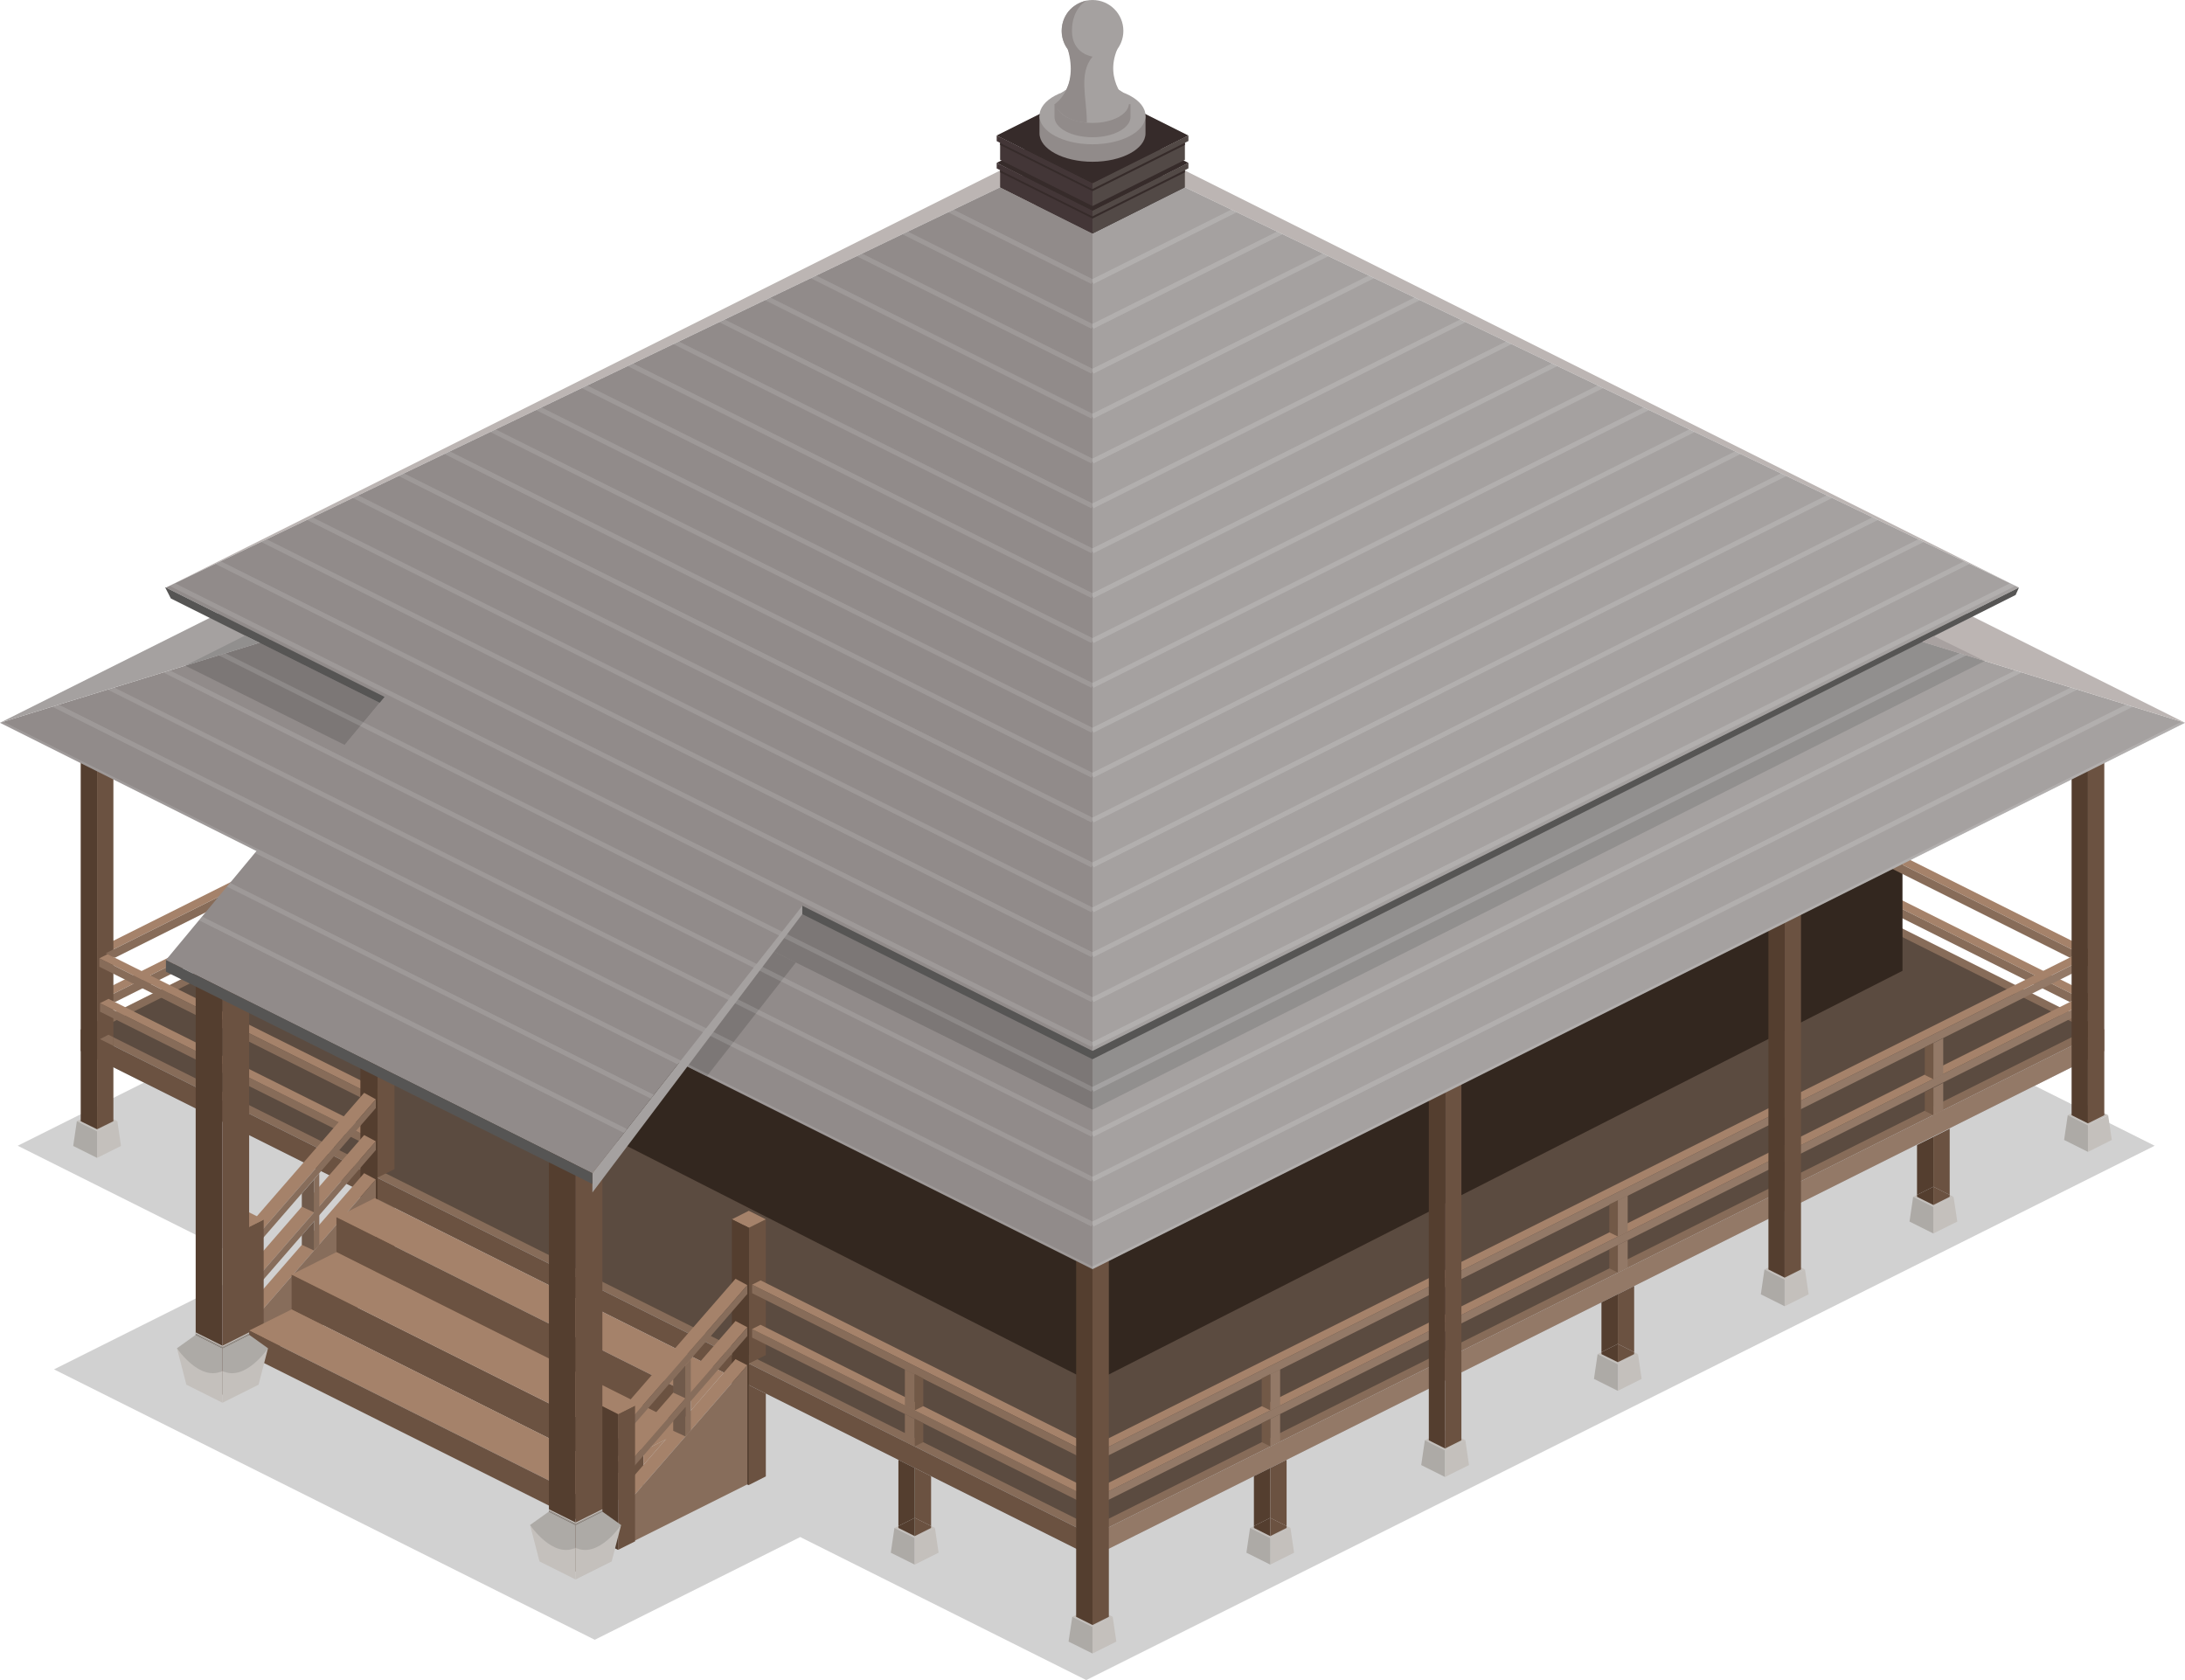 <?xml version="1.0" encoding="iso-8859-1"?>
<!-- Generator: Adobe Illustrator 24.0.3, SVG Export Plug-In . SVG Version: 6.00 Build 0)  -->
<svg version="1.1" id="&#x5716;&#x5C64;_1" xmlns="http://www.w3.org/2000/svg" xmlns:xlink="http://www.w3.org/1999/xlink" x="0px"
	 y="0px" viewBox="0 0 192.5 148" enable-background="new 0 0 192.5 148" xml:space="preserve">
<g>
	<polygon fill="#D1D1D1" points="189.83,100.93 95.7,53.86 1.56,100.93 22.86,111.58 4.76,120.63 52.4,144.45 70.5,135.4 95.7,148 	
		"/>
	<polygon fill="#A5826A" points="8.55,87.5 9.32,87.88 96.25,44.44 96.25,43.65 	"/>
	<polygon fill="#876C59" points="96.25,44.44 96.25,45.22 10.12,88.28 9.32,87.88 	"/>
	<polygon fill="#C5D0D8" points="96.25,48.01 7.11,92.58 96.25,137.15 185.39,92.58 	"/>
	<polygon fill="#876C59" points="96.25,46.11 7.11,90.69 96.25,135.26 185.39,90.69 	"/>
	<polygon fill="#A5826A" points="96.25,43.65 96.25,44.44 183.16,87.86 184.68,87.86 	"/>
	<polygon fill="#876C59" points="96.25,44.44 96.25,45.22 182.35,88.27 183.16,87.86 	"/>
	<polygon fill="#5B4B40" points="96.25,46.87 8.62,90.69 96.25,134.5 183.88,90.69 	"/>
	<polygon fill="#33271F" points="96.25,110.35 96.25,121.81 24.88,85.52 24.88,75.42 	"/>
	<polygon fill="#33271F" points="96.25,110.35 96.25,121.81 167.61,85.52 167.61,75.42 	"/>
	<polygon fill="#A5826A" points="8.55,83.59 9.32,83.97 96.25,40.53 96.25,39.74 	"/>
	<polygon fill="#6B5241" points="7.11,90.69 7.11,92.58 96.25,137.15 96.25,135.26 	"/>
	<polygon fill="#937967" points="185.39,90.69 185.39,92.58 96.25,137.15 96.25,135.26 	"/>
	<g>
		<polygon fill="#C4C0BC" points="8.55,97.87 10.34,98.77 8.55,99.66 6.77,98.77 		"/>
		<g>
			<polygon fill="#6B5241" points="9.99,63.82 9.99,98.77 8.55,99.48 8.55,64.54 			"/>
			<polygon fill="#A5826A" points="8.55,63.1 9.99,63.82 8.55,64.54 7.11,63.82 			"/>
			<polygon fill="#543E2F" points="7.11,63.82 7.11,98.77 8.55,99.48 8.55,64.54 			"/>
		</g>
		<polygon fill="#ADAAA6" points="6.77,98.77 6.45,100.95 8.55,102 8.55,99.66 		"/>
		<polygon fill="#C4C0BC" points="10.34,98.77 10.66,100.95 8.55,102 8.55,99.66 		"/>
	</g>
	<polygon fill="#876C59" points="96.25,40.53 96.25,41.31 10.12,84.37 9.32,83.97 	"/>
	<g>
		<polygon fill="#876C59" points="8.81,88.38 33.25,100.57 33.25,101.32 8.81,89.12 		"/>
		<polygon fill="#A5826A" points="8.81,88.37 9.56,87.99 33.25,99.82 33.25,100.57 		"/>
	</g>
	<g>
		<polygon fill="#A5826A" points="8.75,84.42 9.48,84.05 33.25,95.91 33.25,96.67 		"/>
		<polygon fill="#876C59" points="8.75,84.42 33.25,96.67 33.25,97.42 8.75,85.16 		"/>
	</g>
	<g>
		<line fill="#876D5B" x1="20.66" y1="118.77" x2="31.74" y2="113.23"/>
		<polygon fill="#6B5241" points="34.75,91.03 34.75,102.99 33.25,103.74 33.25,91.78 		"/>
		<polygon fill="#6B5241" points="34.75,106.38 34.75,113.69 33.25,114.44 33.25,105.63 		"/>
		<polygon fill="#A5826A" points="33.25,90.28 34.75,91.03 33.25,91.78 31.75,91.03 		"/>
		<polygon fill="#543E2F" points="33.25,114.44 32.8,114.2 32.8,91.55 33.25,91.78 		"/>
		<polygon fill="#543E2F" points="31.75,91.03 31.75,113.8 33.25,114.44 33.25,91.78 		"/>
		<polygon fill="#A5826A" points="32.08,103.35 33.11,103.9 22.48,116.12 21.45,115.57 		"/>
		<polygon fill="#876D5B" points="22.48,116.12 22.48,119.7 33.11,114.39 33.11,103.9 		"/>
		<polygon fill="#A5826A" points="32.08,99.99 33.11,100.54 22.48,112.76 21.45,112.21 		"/>
		<polygon fill="#876D5B" points="22.48,112.76 22.48,113.56 33.11,101.31 33.11,100.54 		"/>
		<polygon fill="#A5826A" points="32.08,96.27 33.11,96.84 22.48,109.06 21.45,108.5 		"/>
		<polygon fill="#876D5B" points="22.48,109.06 22.48,109.86 33.11,97.61 33.11,96.84 		"/>
		<polygon fill="#6B5241" points="23.23,107.44 23.23,119.4 21.73,120.15 21.73,108.19 		"/>
		<polygon fill="#A5826A" points="21.73,106.69 23.23,107.44 21.73,108.19 20.23,107.44 		"/>
		<polygon fill="#543E2F" points="20.23,107.44 20.23,119.41 21.73,120.15 21.73,108.19 		"/>
		<polygon fill="#876D5B" points="28.13,103.35 28.13,109.65 27.67,110.16 27.67,103.9 		"/>
		<polygon fill="#705A4B" points="27.67,110.16 26.59,109.66 26.59,108.83 27.67,107.59 		"/>
		<polygon fill="#705A4B" points="27.67,106.8 26.59,106.3 26.59,105.14 27.67,103.9 		"/>
	</g>
	<g>
		<polygon fill="#A5826A" points="29.64,107.23 33.02,105.54 63.77,120.91 60.86,124.26 60.86,122.85 		"/>
		<polygon fill="#6B5241" points="25.69,115.35 25.69,112.28 56.69,127.79 56.69,130.86 		"/>
		<polygon fill="#6B5241" points="29.64,110.3 29.64,107.23 60.64,122.74 60.64,126.03 		"/>
		<polygon fill="#A5826A" points="21.95,117.21 25.69,115.35 56.69,130.86 52.96,132.72 		"/>
		<polygon fill="#A5826A" points="25.69,112.28 29.64,110.3 60.64,125.81 56.69,127.79 		"/>
		<polygon fill="#6B5241" points="21.95,119.42 21.95,117.21 52.96,132.72 52.96,134.93 		"/>
	</g>
	<g>
		<line fill="#876D5B" x1="53.38" y1="135.14" x2="64.46" y2="129.61"/>
		<polygon fill="#6B5241" points="67.47,107.41 67.47,119.37 65.97,120.12 65.97,108.16 		"/>
		<polygon fill="#6B5241" points="67.47,122.76 67.47,130.06 65.97,130.82 65.97,122.01 		"/>
		<polygon fill="#A5826A" points="65.97,106.66 67.47,107.41 65.97,108.16 64.48,107.41 		"/>
		<polygon fill="#543E2F" points="65.97,130.82 65.52,130.58 65.52,107.93 65.97,108.16 		"/>
		<polygon fill="#543E2F" points="64.48,107.41 64.48,130.18 65.97,130.82 65.97,108.16 		"/>
		<polygon fill="#A5826A" points="56.69,129.05 58.63,126.82 56.69,127.79 		"/>
		<polygon fill="#A5826A" points="64.8,119.73 65.84,120.27 55.2,132.5 54.17,131.95 		"/>
		<polygon fill="#876D5B" points="55.2,132.5 55.2,136.08 65.84,130.76 65.84,120.27 		"/>
		<polygon fill="#A5826A" points="64.8,116.37 65.84,116.92 55.2,129.14 54.17,128.59 		"/>
		<polygon fill="#876D5B" points="55.2,129.14 55.2,129.94 65.84,117.69 65.84,116.92 		"/>
		<polygon fill="#A5826A" points="64.8,112.65 65.84,113.21 55.2,125.44 54.17,124.87 		"/>
		<polygon fill="#876D5B" points="55.2,125.44 55.2,126.24 65.84,113.99 65.84,113.21 		"/>
		<polygon fill="#6B5241" points="55.95,123.82 55.95,135.78 54.45,136.53 54.45,124.57 		"/>
		<polygon fill="#A5826A" points="54.45,123.07 55.95,123.82 54.45,124.57 52.96,123.82 		"/>
		<polygon fill="#543E2F" points="52.96,123.82 52.96,135.79 54.45,136.53 54.45,124.57 		"/>
		<polygon fill="#876D5B" points="60.86,119.73 60.86,126.03 60.39,126.54 60.39,120.27 		"/>
		<polygon fill="#705A4B" points="60.39,126.54 59.31,126.04 59.31,125.2 60.39,123.97 		"/>
		<polygon fill="#705A4B" points="60.39,123.18 59.31,122.68 59.31,121.51 60.39,120.27 		"/>
	</g>
	<g>
		<polygon fill="#876C59" points="66.26,117.08 96.25,132.08 96.25,132.83 66.26,117.83 		"/>
		<polygon fill="#A5826A" points="66.26,117.08 67,116.7 96.25,131.33 96.25,132.08 		"/>
	</g>
	<g>
		<polygon fill="#A5826A" points="66.26,113.17 67.01,112.79 96.25,127.41 96.25,128.16 		"/>
		<polygon fill="#876C59" points="66.26,113.17 96.25,128.16 96.25,128.91 66.26,113.92 		"/>
	</g>
	<g>
		<polygon fill="#A5826A" points="96.25,127.41 96.25,128.16 184.68,83.95 183.16,83.95 		"/>
		<polygon fill="#937967" points="184.68,83.95 184.68,84.7 96.25,128.91 96.25,128.16 		"/>
	</g>
	<g>
		<polygon fill="#A5826A" points="96.25,131.33 96.25,132.08 184.68,87.87 183.16,87.87 		"/>
		<polygon fill="#937967" points="184.68,87.87 184.68,88.61 96.25,132.83 96.25,132.08 		"/>
	</g>
	<polygon fill="#A5826A" points="96.25,39.74 96.25,40.53 183.16,83.95 184.68,83.95 	"/>
	<polygon fill="#876C59" points="96.25,40.53 96.25,41.31 182.35,84.36 183.16,83.95 	"/>
	<g>
		<polygon fill="#C4C0BC" points="96.25,141.54 98.03,142.43 96.25,143.32 94.47,142.43 		"/>
		<g>
			<polygon fill="#6B5241" points="97.69,107.48 97.69,142.43 96.25,143.15 96.25,108.2 			"/>
			<polygon fill="#A5826A" points="96.25,106.77 97.69,107.48 96.25,108.2 94.81,107.48 			"/>
			<polygon fill="#543E2F" points="94.81,107.48 94.81,142.43 96.25,143.15 96.25,108.2 			"/>
		</g>
		<polygon fill="#ADAAA6" points="94.47,142.43 94.14,144.61 96.25,145.66 96.25,143.32 		"/>
		<polygon fill="#C4C0BC" points="98.03,142.43 98.35,144.61 96.25,145.66 96.25,143.32 		"/>
	</g>
	<g>
		<polygon fill="#C4C0BC" points="127.31,125.99 129.1,126.88 127.31,127.77 125.53,126.88 		"/>
		<g>
			<polygon fill="#6B5241" points="128.75,91.94 128.75,126.88 127.31,127.6 127.31,92.65 			"/>
			<polygon fill="#A5826A" points="127.31,91.22 128.75,91.94 127.31,92.65 125.88,91.94 			"/>
			<polygon fill="#543E2F" points="125.88,91.94 125.88,126.88 127.31,127.6 127.31,92.65 			"/>
		</g>
		<polygon fill="#ADAAA6" points="125.53,126.88 125.21,129.06 127.31,130.11 127.31,127.77 		"/>
		<polygon fill="#C4C0BC" points="129.1,126.88 129.42,129.06 127.31,130.11 127.31,127.77 		"/>
	</g>
	<g>
		<polygon fill="#C4C0BC" points="157.23,110.94 159.02,111.83 157.23,112.72 155.45,111.83 		"/>
		<g>
			<polygon fill="#6B5241" points="158.67,76.89 158.67,111.83 157.23,112.55 157.23,77.61 			"/>
			<polygon fill="#A5826A" points="157.23,76.17 158.67,76.89 157.23,77.61 155.8,76.89 			"/>
			<polygon fill="#543E2F" points="155.8,76.89 155.8,111.83 157.23,112.55 157.23,77.61 			"/>
		</g>
		<polygon fill="#ADAAA6" points="155.45,111.83 155.13,114.02 157.23,115.07 157.23,112.72 		"/>
		<polygon fill="#C4C0BC" points="159.02,111.83 159.34,114.02 157.23,115.07 157.23,112.72 		"/>
	</g>
	<g>
		<polygon fill="#C4C0BC" points="183.95,97.35 185.73,98.24 183.95,99.13 182.17,98.24 		"/>
		<g>
			<polygon fill="#6B5241" points="185.39,63.3 185.39,98.24 183.95,98.96 183.95,64.02 			"/>
			<polygon fill="#A5826A" points="183.95,62.58 185.39,63.3 183.95,64.02 182.51,63.3 			"/>
			<polygon fill="#543E2F" points="182.51,63.3 182.51,98.24 183.95,98.96 183.95,64.02 			"/>
		</g>
		<polygon fill="#ADAAA6" points="182.17,98.24 181.85,100.42 183.95,101.47 183.95,99.13 		"/>
		<polygon fill="#C4C0BC" points="185.73,98.24 186.05,100.42 183.95,101.47 183.95,99.13 		"/>
	</g>
	<polygon fill="#876C59" points="9.99,92.13 8.81,91.54 9.55,91.15 9.99,91.37 	"/>
	<polygon fill="#A5826A" points="97.69,107.48 96.25,106.77 94.81,107.48 96.25,108.2 	"/>
	<g>
		<polygon fill="#C4C0BC" points="82.37,134.6 82.03,134.43 82.03,134.6 80.59,135.32 79.15,134.6 79.15,134.43 78.8,134.6 
			80.59,135.49 		"/>
		<polygon fill="#6B5241" points="80.59,133.71 82.03,134.43 82.03,130.04 80.59,129.32 		"/>
		<polygon fill="#6B5241" points="80.59,135.32 82.03,134.6 82.03,134.43 80.59,133.71 		"/>
		<polygon fill="#543E2F" points="80.59,129.32 79.15,128.6 79.15,134.43 80.59,133.71 		"/>
		<polygon fill="#543E2F" points="80.59,135.32 80.59,133.71 79.15,134.43 79.15,134.6 		"/>
		<polygon fill="#ADAAA6" points="78.8,134.6 78.48,136.78 80.59,137.83 80.59,135.49 		"/>
		<polygon fill="#C4C0BC" points="80.59,135.49 80.59,137.83 82.69,136.78 82.37,134.6 		"/>
	</g>
	<g>
		<polygon fill="#C4C0BC" points="110.13,134.6 110.47,134.43 110.47,134.6 111.91,135.32 113.35,134.6 113.35,134.43 113.69,134.6 
			111.91,135.49 		"/>
		<polygon fill="#543E2F" points="111.91,133.71 110.47,134.43 110.47,130.04 111.91,129.32 		"/>
		<polygon fill="#543E2F" points="111.91,135.32 110.47,134.6 110.47,134.43 111.91,133.71 		"/>
		<polygon fill="#6B5241" points="111.91,129.32 113.35,128.6 113.35,134.43 111.91,133.71 		"/>
		<polygon fill="#6B5241" points="111.91,135.32 111.91,133.71 113.35,134.43 113.35,134.6 		"/>
		<polygon fill="#C4C0BC" points="113.69,134.6 114.01,136.78 111.91,137.83 111.91,135.49 		"/>
		<polygon fill="#ADAAA6" points="111.91,135.49 111.91,137.83 109.81,136.78 110.13,134.6 		"/>
	</g>
	<g>
		<polygon fill="#876C59" points="80.59,127.41 80.59,125 79.72,124.56 79.72,126.99 		"/>
		<polygon fill="#876C59" points="80.59,124.24 80.59,121.06 79.72,120.63 79.72,123.82 		"/>
		<polygon fill="#725947" points="80.59,127.41 80.59,125 81.34,125.37 81.34,127.04 		"/>
		<polygon fill="#725947" points="80.59,124.24 80.59,121.04 81.34,121.42 81.34,123.87 		"/>
	</g>
	<g>
		<polygon fill="#937967" points="111.91,127.41 111.91,125 112.78,124.56 112.78,126.99 		"/>
		<polygon fill="#937967" points="111.91,124.24 111.91,121.06 112.78,120.63 112.78,123.82 		"/>
		<polygon fill="#725947" points="111.91,127.41 111.91,125 111.16,125.37 111.16,127.04 		"/>
		<polygon fill="#725947" points="111.91,124.24 111.91,121.04 111.16,121.42 111.16,123.87 		"/>
	</g>
	<g>
		<polygon fill="#C4C0BC" points="140.75,119.29 141.09,119.11 141.09,119.29 142.53,120 143.97,119.29 143.97,119.11 
			144.31,119.29 142.53,120.18 		"/>
		<polygon fill="#543E2F" points="142.53,118.39 141.09,119.11 141.09,114.73 142.53,114.01 		"/>
		<polygon fill="#543E2F" points="142.53,120 141.09,119.29 141.09,119.11 142.53,118.39 		"/>
		<polygon fill="#6B5241" points="142.53,114.01 143.97,113.29 143.97,119.11 142.53,118.39 		"/>
		<polygon fill="#6B5241" points="142.53,120 142.53,118.39 143.97,119.11 143.97,119.29 		"/>
		<polygon fill="#C4C0BC" points="144.31,119.29 144.63,121.47 142.53,122.52 142.53,120.18 		"/>
		<polygon fill="#ADAAA6" points="142.53,120.18 142.53,122.52 140.43,121.47 140.75,119.29 		"/>
	</g>
	<g>
		<polygon fill="#937967" points="142.53,112.1 142.53,109.68 143.4,109.25 143.4,111.68 		"/>
		<polygon fill="#937967" points="142.53,108.92 142.53,105.75 143.4,105.31 143.4,108.5 		"/>
		<polygon fill="#725947" points="142.53,112.1 142.53,109.68 141.78,110.06 141.78,111.73 		"/>
		<polygon fill="#725947" points="142.53,108.92 142.53,105.73 141.78,106.1 141.78,108.56 		"/>
	</g>
	<g>
		<polygon fill="#C4C0BC" points="168.55,105.43 168.89,105.26 168.89,105.43 170.33,106.15 171.77,105.43 171.77,105.26 
			172.11,105.43 170.33,106.32 		"/>
		<polygon fill="#543E2F" points="170.33,104.54 168.89,105.26 168.89,100.87 170.33,100.15 		"/>
		<polygon fill="#543E2F" points="170.33,106.15 168.89,105.43 168.89,105.26 170.33,104.54 		"/>
		<polygon fill="#6B5241" points="170.33,100.15 171.77,99.43 171.77,105.26 170.33,104.54 		"/>
		<polygon fill="#6B5241" points="170.33,106.15 170.33,104.54 171.77,105.26 171.77,105.43 		"/>
		<polygon fill="#C4C0BC" points="172.11,105.43 172.44,107.61 170.33,108.66 170.33,106.32 		"/>
		<polygon fill="#ADAAA6" points="170.33,106.32 170.33,108.66 168.23,107.61 168.55,105.43 		"/>
	</g>
	<g>
		<polygon fill="#937967" points="170.33,98.24 170.33,95.83 171.2,95.39 171.2,97.82 		"/>
		<polygon fill="#937967" points="170.33,95.07 170.33,91.89 171.2,91.46 171.2,94.65 		"/>
		<polygon fill="#725947" points="170.33,98.24 170.33,95.83 169.58,96.2 169.58,97.87 		"/>
		<polygon fill="#725947" points="170.33,95.07 170.33,91.87 169.58,92.25 169.58,94.7 		"/>
	</g>
	<polygon fill="#918B8A" points="96.25,111.8 96.25,33.98 0,63.67 	"/>
	<polygon fill="#7C7776" points="96.25,92.58 70.68,79.79 67.7,83.59 96.25,97.75 	"/>
	<polygon fill="#7C7776" points="70.12,84.78 62.27,94.81 60.19,93.77 68.1,83.78 	"/>
	<polygon fill="#7C7776" points="33.45,61.91 22.86,56.62 16.32,58.64 30.37,65.62 	"/>
	<g>
		<defs>
			<polygon id="SVGID_1_" points="96.25,111.8 96.25,33.98 0,63.67 			"/>
		</defs>
		<clipPath id="SVGID_2_">
			<use xlink:href="#SVGID_1_"  overflow="visible"/>
		</clipPath>
		<g opacity="0.2" clip-path="url(#SVGID_2_)">
			<g>
				<polygon fill="#D1D1D1" points="96.15,111.99 -0.09,63.87 0.09,63.48 96.34,111.61 				"/>
			</g>
			<g>
				<polygon fill="#D1D1D1" points="96.15,116.19 -0.09,68.06 0.09,67.68 96.34,115.81 				"/>
			</g>
			<g>
				<polygon fill="#D1D1D1" points="96.15,120.39 -0.09,72.26 0.09,71.88 96.34,120.01 				"/>
			</g>
			<g>
				<polygon fill="#D1D1D1" points="96.15,108.04 -0.09,59.91 0.09,59.53 96.34,107.65 				"/>
			</g>
			<g>
				<polygon fill="#D1D1D1" points="96.15,104.08 -0.09,55.96 0.09,55.58 96.34,103.7 				"/>
			</g>
			<g>
				<polygon fill="#D1D1D1" points="96.15,100.13 -0.09,52 0.09,51.62 96.34,99.75 				"/>
			</g>
			<g>
				<polygon fill="#D1D1D1" points="96.15,96.17 -0.09,48.05 0.09,47.67 96.34,95.79 				"/>
			</g>
			<g>
				<polygon fill="#D1D1D1" points="96.15,92.22 -0.09,44.1 0.09,43.72 96.34,91.84 				"/>
			</g>
			<g>
				<polygon fill="#D1D1D1" points="96.15,88.27 -0.09,40.14 0.09,39.76 96.34,87.89 				"/>
			</g>
			<g>
				<polygon fill="#D1D1D1" points="96.15,84.31 -0.09,36.19 0.09,35.81 96.34,83.93 				"/>
			</g>
			<g>
				<polygon fill="#D1D1D1" points="96.15,80.36 -0.09,32.23 0.09,31.85 96.34,79.98 				"/>
			</g>
			<g>
				<polygon fill="#D1D1D1" points="96.15,76.41 -0.09,28.28 0.09,27.9 96.34,76.02 				"/>
			</g>
			<g>
				<polygon fill="#D1D1D1" points="96.15,72.45 -0.09,24.33 0.09,23.95 96.34,72.07 				"/>
			</g>
			<g>
				<polygon fill="#D1D1D1" points="96.15,68.5 -0.09,20.37 0.09,19.99 96.34,68.12 				"/>
			</g>
			<g>
				<polygon fill="#D1D1D1" points="96.15,64.54 -0.09,16.42 0.09,16.04 96.34,64.16 				"/>
			</g>
			<g>
				<polygon fill="#D1D1D1" points="96.15,60.59 -0.09,12.47 0.09,12.08 96.34,60.21 				"/>
			</g>
			<g>
				<polygon fill="#D1D1D1" points="96.15,56.64 -0.09,8.51 0.09,8.13 96.34,56.26 				"/>
			</g>
			<g>
				<polygon fill="#D1D1D1" points="96.15,52.68 -0.09,4.56 0.09,4.18 96.34,52.3 				"/>
			</g>
			<g>
				<polygon fill="#D1D1D1" points="96.15,48.73 -0.09,0.6 0.09,0.22 96.34,48.35 				"/>
			</g>
			<g>
				<polygon fill="#D1D1D1" points="96.15,44.77 -0.09,-3.35 0.09,-3.73 96.34,44.39 				"/>
			</g>
			<g>
				<polygon fill="#D1D1D1" points="96.15,40.82 -0.09,-7.3 0.09,-7.68 96.34,40.44 				"/>
			</g>
			<g>
				<polygon fill="#D1D1D1" points="96.15,36.87 -0.09,-11.26 0.09,-11.64 96.34,36.49 				"/>
			</g>
			<g>
				<polygon fill="#D1D1D1" points="96.15,32.91 -0.09,-15.21 0.09,-15.59 96.34,32.53 				"/>
			</g>
			<g>
				<polygon fill="#D1D1D1" points="96.15,28.96 -0.09,-19.16 0.09,-19.55 96.34,28.58 				"/>
			</g>
			<g>
				<polygon fill="#D1D1D1" points="96.15,25.01 -0.09,-23.12 0.09,-23.5 96.34,24.63 				"/>
			</g>
		</g>
	</g>
	<polygon fill="#A5A1A0" points="192.5,63.67 96.25,33.98 96.25,111.8 	"/>
	<polygon fill="#A5A1A0" points="96.25,33.98 96.25,15.55 0,63.67 	"/>
	<polygon fill="#BCB5B3" points="96.25,15.55 96.25,33.98 192.5,63.67 	"/>
	<g>
		<path fill="#918B8A" stroke="#0B5377" stroke-miterlimit="10" d="M20.23,120.12"/>
		<polygon fill="#543E2F" points="17.24,84.63 17.24,121.68 19.6,122.86 19.6,85.8 		"/>
		<polygon fill="#6B5241" points="21.95,84.63 21.95,121.68 19.6,122.86 19.6,85.8 		"/>
		<path fill="#ADAAA6" d="M15.59,118.77l1.65-1.18l2.35,1.18v2C19.6,120.77,17.46,122.62,15.59,118.77z"/>
		<path fill="#C4C0BC" d="M15.59,118.77c0,0,2,2.98,4.01,2v2.8l-3.18-1.59L15.59,118.77z"/>
		<path fill="#ADAAA6" d="M23.61,118.77l-1.65-1.18l-2.35,1.18l0,2C19.6,120.77,21.73,122.62,23.61,118.77z"/>
		<path fill="#C4C0BC" d="M23.61,118.77c0,0-2,2.98-4.01,2v2.8l3.18-1.59L23.61,118.77z"/>
		<polygon fill="#96938F" points="17.24,117.48 17.24,117.59 19.6,118.77 19.6,118.66 		"/>
		<polygon fill="#C4C0BC" points="17.24,117.37 17.24,117.48 19.6,118.66 19.6,118.55 		"/>
		<polygon fill="#96938F" points="21.95,117.48 21.95,117.59 19.6,118.77 19.6,118.66 		"/>
		<polygon fill="#C4C0BC" points="21.95,117.37 21.95,117.48 19.6,118.66 19.6,118.55 		"/>
	</g>
	<g>
		<path fill="#918B8A" stroke="#0B5377" stroke-miterlimit="10" d="M51.35,135.7"/>
		<polygon fill="#543E2F" points="48.36,100.2 48.36,137.26 50.71,138.44 50.71,101.38 		"/>
		<polygon fill="#6B5241" points="53.07,100.2 53.07,137.26 50.71,138.44 50.71,101.38 		"/>
		<path fill="#ADAAA6" d="M46.7,134.34l1.65-1.18l2.35,1.18v2C50.71,136.35,48.58,138.2,46.7,134.34z"/>
		<path fill="#C4C0BC" d="M46.7,134.34c0,0,2,2.98,4.01,2v2.8l-3.18-1.59L46.7,134.34z"/>
		<path fill="#ADAAA6" d="M54.72,134.34l-1.65-1.18l-2.35,1.18v2C50.71,136.35,52.85,138.2,54.72,134.34z"/>
		<path fill="#C4C0BC" d="M54.72,134.34c0,0-2,2.98-4.01,2v2.8l3.18-1.59L54.72,134.34z"/>
		<polygon fill="#96938F" points="48.36,133.06 48.36,133.17 50.71,134.34 50.71,134.23 		"/>
		<polygon fill="#C4C0BC" points="48.36,132.95 48.36,133.06 50.71,134.23 50.71,134.12 		"/>
		<polygon fill="#96938F" points="53.07,133.06 53.07,133.17 50.71,134.34 50.71,134.23 		"/>
		<polygon fill="#C4C0BC" points="53.07,132.95 53.07,133.06 50.71,134.23 50.71,134.12 		"/>
	</g>
	<polygon fill="#BCB5B3" points="96.25,10.95 96.25,12.43 88.11,16.5 14.62,51.76 	"/>
	<polygon fill="#BCB5B3" points="96.25,10.95 177.87,51.76 104.39,16.5 96.25,12.43 	"/>
	<polygon fill="#A5A1A0" points="96.25,20.57 96.25,92.58 177.87,51.76 104.39,16.5 	"/>
	<polygon fill="#362B2A" points="96.25,12.43 88.11,16.5 96.25,20.57 104.39,16.5 	"/>
	<polygon fill="#918B8A" points="88.11,16.5 59.98,30 14.62,51.76 33.88,61.39 14.62,84.57 52.19,103.35 70.68,79.79 96.25,92.58 
		96.25,47.23 96.25,20.57 	"/>
	<polygon fill="#918F8E" points="96.25,97.75 96.25,92.58 168.78,56.36 174.86,58.23 	"/>
	<polygon fill="#565554" points="96.25,93.31 96.25,92.58 177.87,51.76 177.58,52.41 	"/>
	<polygon fill="#565554" points="96.25,92.58 70.68,79.79 70.68,80.53 96.25,93.31 	"/>
	<polygon fill="#565554" points="33.88,61.39 14.54,51.72 15.05,52.72 33.45,61.91 	"/>
	<polygon fill="#A8A1A0" points="174.86,58.23 170.37,56.03 169.36,56.54 	"/>
	<polygon fill="#918F8E" points="16.32,58.64 21.59,55.99 22.86,56.62 	"/>
	<polyline fill="#A5A1A0" points="70.68,79.79 52.19,103.35 52.19,105.05 70.68,80.53 70.68,79.79 	"/>
	<polygon fill="#565554" points="52.19,104.3 14.62,85.6 14.62,84.57 52.19,103.35 	"/>
	<g>
		<polygon fill="#362B2A" points="96.25,10.13 87.8,14.35 96.25,18.58 104.7,14.35 		"/>
		<polygon fill="#433637" points="88.11,14.51 88.11,16.5 96.25,20.57 96.25,18.58 		"/>
		<polygon fill="#362B2A" points="88.11,14.99 88.11,15.18 96.25,19.25 96.25,19.06 		"/>
		<polygon fill="#433637" points="87.81,14.36 87.81,14.84 96.25,19.06 96.25,18.58 		"/>
		<polygon fill="#524946" points="104.39,14.51 104.39,16.5 96.25,20.57 96.25,18.58 		"/>
		<polygon fill="#524946" points="104.7,14.35 104.7,14.83 96.25,19.06 96.25,18.58 		"/>
		<polygon fill="#362B2A" points="104.39,14.99 104.39,15.18 96.25,19.25 96.25,19.06 		"/>
	</g>
	<g>
		<polygon fill="#362B2A" points="96.25,7.71 87.8,11.94 96.25,16.16 104.7,11.94 		"/>
		<polygon fill="#433637" points="88.11,12.09 88.11,14.08 96.25,18.15 96.25,16.16 		"/>
		<polygon fill="#362B2A" points="88.11,12.58 88.11,12.77 96.25,16.84 96.25,16.65 		"/>
		<polygon fill="#433637" points="87.81,11.95 87.81,12.43 96.25,16.65 96.25,16.16 		"/>
		<polygon fill="#524946" points="104.39,12.09 104.39,14.08 96.25,18.15 96.25,16.16 		"/>
		<polygon fill="#524946" points="104.7,11.94 104.7,12.42 96.25,16.65 96.25,16.16 		"/>
		<polygon fill="#362B2A" points="104.39,12.58 104.39,12.77 96.25,16.84 96.25,16.65 		"/>
	</g>
	<path fill="#918B8A" d="M99.9,10.2c-0.85-0.58-2.16-0.96-3.65-0.96s-2.79,0.38-3.65,0.96h-1.02v1.54c0,1.38,2.09,2.51,4.67,2.51
		c2.58,0,4.67-1.12,4.67-2.51V10.2H99.9z"/>
	<ellipse fill="#A5A1A0" cx="96.25" cy="10.2" rx="4.67" ry="2.51"/>
	<path fill="#918B8A" d="M98.87,9.18c-0.61-0.42-1.55-0.69-2.62-0.69c-1.07,0-2.01,0.27-2.62,0.69H92.9v1.11c0,1,1.5,1.8,3.35,1.8
		s3.35-0.81,3.35-1.8V9.18H98.87z"/>
	<ellipse fill="#A5A1A0" cx="96.25" cy="9.1" rx="3.21" ry="1.73"/>
	<circle fill="#A5A1A0" cx="96.25" cy="2.72" r="2.72"/>
	<path fill="#A5A1A0" d="M94.06,4.32l2.19-1.6V9.1h-3.21C93.03,9.1,95.27,7.17,94.06,4.32z"/>
	<path fill="#A5A1A0" d="M98.44,4.32l-2.19-1.6V9.1h3.21C99.46,9.1,97.22,7.17,98.44,4.32z"/>
	<path fill="#918B8A" d="M95.74,0.05c0,0-1.3,0.63-1.3,2.67s1.82,2.27,1.82,2.27c-1.28,1.49-0.49,3.7-0.51,5.81
		c0,0-2.11,0-2.84-1.62c0,0,2.16-1.36,1.16-4.86c0,0-0.53-0.61-0.53-1.6S94.08,0.45,95.74,0.05z"/>
	<g>
		<defs>
			<polygon id="SVGID_3_" points="88.11,16.5 59.98,30 14.62,51.76 33.88,61.39 14.62,84.57 52.19,103.35 70.68,79.79 96.25,92.58 
				96.25,47.23 96.25,20.57 			"/>
		</defs>
		<clipPath id="SVGID_4_">
			<use xlink:href="#SVGID_3_"  overflow="visible"/>
		</clipPath>
		<g opacity="0.2" clip-path="url(#SVGID_4_)">
			<g>
				<polygon fill="#D1D1D1" points="96.15,111.99 -0.09,63.87 0.09,63.48 96.34,111.61 				"/>
			</g>
			<g>
				<polygon fill="#D1D1D1" points="96.15,116.19 -0.09,68.06 0.09,67.68 96.34,115.81 				"/>
			</g>
			<g>
				<polygon fill="#D1D1D1" points="96.15,120.39 -0.09,72.26 0.09,71.88 96.34,120.01 				"/>
			</g>
			<g>
				<polygon fill="#D1D1D1" points="96.15,108.04 -0.09,59.91 0.09,59.53 96.34,107.65 				"/>
			</g>
			<g>
				<polygon fill="#D1D1D1" points="96.15,104.08 -0.09,55.96 0.09,55.58 96.34,103.7 				"/>
			</g>
			<g>
				<polygon fill="#D1D1D1" points="96.15,100.13 -0.09,52 0.09,51.62 96.34,99.75 				"/>
			</g>
			<g>
				<polygon fill="#D1D1D1" points="96.15,96.17 -0.09,48.05 0.09,47.67 96.34,95.79 				"/>
			</g>
			<g>
				<polygon fill="#D1D1D1" points="96.15,92.22 -0.09,44.1 0.09,43.72 96.34,91.84 				"/>
			</g>
			<g>
				<polygon fill="#D1D1D1" points="96.15,88.27 -0.09,40.14 0.09,39.76 96.34,87.89 				"/>
			</g>
			<g>
				<polygon fill="#D1D1D1" points="96.15,84.31 -0.09,36.19 0.09,35.81 96.34,83.93 				"/>
			</g>
			<g>
				<polygon fill="#D1D1D1" points="96.15,80.36 -0.09,32.23 0.09,31.85 96.34,79.98 				"/>
			</g>
			<g>
				<polygon fill="#D1D1D1" points="96.15,76.41 -0.09,28.28 0.09,27.9 96.34,76.02 				"/>
			</g>
			<g>
				<polygon fill="#D1D1D1" points="96.15,72.45 -0.09,24.33 0.09,23.95 96.34,72.07 				"/>
			</g>
			<g>
				<polygon fill="#D1D1D1" points="96.15,68.5 -0.09,20.37 0.09,19.99 96.34,68.12 				"/>
			</g>
			<g>
				<polygon fill="#D1D1D1" points="96.15,64.54 -0.09,16.42 0.09,16.04 96.34,64.16 				"/>
			</g>
			<g>
				<polygon fill="#D1D1D1" points="96.15,60.59 -0.09,12.47 0.09,12.08 96.34,60.21 				"/>
			</g>
			<g>
				<polygon fill="#D1D1D1" points="96.15,56.64 -0.09,8.51 0.09,8.13 96.34,56.26 				"/>
			</g>
			<g>
				<polygon fill="#D1D1D1" points="96.15,52.68 -0.09,4.56 0.09,4.18 96.34,52.3 				"/>
			</g>
			<g>
				<polygon fill="#D1D1D1" points="96.15,48.73 -0.09,0.6 0.09,0.22 96.34,48.35 				"/>
			</g>
			<g>
				<polygon fill="#D1D1D1" points="96.15,44.77 -0.09,-3.35 0.09,-3.73 96.34,44.39 				"/>
			</g>
			<g>
				<polygon fill="#D1D1D1" points="96.15,40.82 -0.09,-7.3 0.09,-7.68 96.34,40.44 				"/>
			</g>
			<g>
				<polygon fill="#D1D1D1" points="96.15,36.87 -0.09,-11.26 0.09,-11.64 96.34,36.49 				"/>
			</g>
			<g>
				<polygon fill="#D1D1D1" points="96.15,32.91 -0.09,-15.21 0.09,-15.59 96.34,32.53 				"/>
			</g>
			<g>
				<polygon fill="#D1D1D1" points="96.15,28.96 -0.09,-19.16 0.09,-19.55 96.34,28.58 				"/>
			</g>
			<g>
				<polygon fill="#D1D1D1" points="96.15,25.01 -0.09,-23.12 0.09,-23.5 96.34,24.63 				"/>
			</g>
		</g>
	</g>
	<g>
		<defs>
			<polygon id="SVGID_5_" points="168.72,56.34 177.87,51.76 104.39,16.5 96.25,20.57 96.25,33.98 96.25,92.58 96.25,111.8 
				192.5,63.67 			"/>
		</defs>
		<clipPath id="SVGID_6_">
			<use xlink:href="#SVGID_5_"  overflow="visible"/>
		</clipPath>
		<g opacity="0.3" clip-path="url(#SVGID_6_)">
			<g>
				<polygon fill="#D1D1D1" points="96.34,111.99 96.15,111.61 192.4,63.48 192.59,63.87 				"/>
			</g>
			<g>
				<polygon fill="#D1D1D1" points="96.34,116.19 96.15,115.81 192.4,67.68 192.59,68.06 				"/>
			</g>
			<g>
				<polygon fill="#D1D1D1" points="96.34,120.39 96.15,120.01 192.4,71.88 192.59,72.26 				"/>
			</g>
			<g>
				<polygon fill="#D1D1D1" points="96.34,108.04 96.15,107.65 192.4,59.53 192.59,59.91 				"/>
			</g>
			<g>
				<polygon fill="#D1D1D1" points="96.34,104.08 96.15,103.7 192.4,55.58 192.59,55.96 				"/>
			</g>
			<g>
				<polygon fill="#D1D1D1" points="96.34,100.13 96.15,99.75 192.4,51.62 192.59,52 				"/>
			</g>
			<g>
				<polygon fill="#D1D1D1" points="96.34,96.17 96.15,95.79 192.4,47.67 192.59,48.05 				"/>
			</g>
			<g>
				<polygon fill="#D1D1D1" points="96.34,92.22 96.15,91.84 192.4,43.72 192.59,44.1 				"/>
			</g>
			<g>
				<polygon fill="#D1D1D1" points="96.34,88.27 96.15,87.89 192.4,39.76 192.59,40.14 				"/>
			</g>
			<g>
				<polygon fill="#D1D1D1" points="96.34,84.31 96.15,83.93 192.4,35.81 192.59,36.19 				"/>
			</g>
			<g>
				<polygon fill="#D1D1D1" points="96.34,80.36 96.15,79.98 192.4,31.85 192.59,32.23 				"/>
			</g>
			<g>
				<polygon fill="#D1D1D1" points="96.34,76.41 96.15,76.02 192.4,27.9 192.59,28.28 				"/>
			</g>
			<g>
				<polygon fill="#D1D1D1" points="96.34,72.45 96.15,72.07 192.4,23.95 192.59,24.33 				"/>
			</g>
			<g>
				<polygon fill="#D1D1D1" points="96.34,68.5 96.15,68.12 192.4,19.99 192.59,20.37 				"/>
			</g>
			<g>
				<polygon fill="#D1D1D1" points="96.34,64.54 96.15,64.16 192.4,16.04 192.59,16.42 				"/>
			</g>
			<g>
				<polygon fill="#D1D1D1" points="96.34,60.59 96.15,60.21 192.4,12.08 192.59,12.47 				"/>
			</g>
			<g>
				<polygon fill="#D1D1D1" points="96.34,56.64 96.15,56.26 192.4,8.13 192.59,8.51 				"/>
			</g>
			<g>
				<polygon fill="#D1D1D1" points="96.34,52.68 96.15,52.3 192.4,4.18 192.59,4.56 				"/>
			</g>
			<g>
				<polygon fill="#D1D1D1" points="96.34,48.73 96.15,48.35 192.4,0.22 192.59,0.6 				"/>
			</g>
			<g>
				<polygon fill="#D1D1D1" points="96.34,44.77 96.15,44.39 192.4,-3.73 192.59,-3.35 				"/>
			</g>
			<g>
				<polygon fill="#D1D1D1" points="96.34,40.82 96.15,40.44 192.4,-7.68 192.59,-7.3 				"/>
			</g>
			<g>
				<polygon fill="#D1D1D1" points="96.34,36.87 96.15,36.49 192.4,-11.64 192.59,-11.26 				"/>
			</g>
			<g>
				<polygon fill="#D1D1D1" points="96.34,32.91 96.15,32.53 192.4,-15.59 192.59,-15.21 				"/>
			</g>
			<g>
				<polygon fill="#D1D1D1" points="96.34,28.96 96.15,28.58 192.4,-19.55 192.59,-19.16 				"/>
			</g>
			<g>
				<polygon fill="#D1D1D1" points="96.34,25.01 96.15,24.63 192.4,-23.5 192.59,-23.12 				"/>
			</g>
		</g>
	</g>
</g>
</svg>

